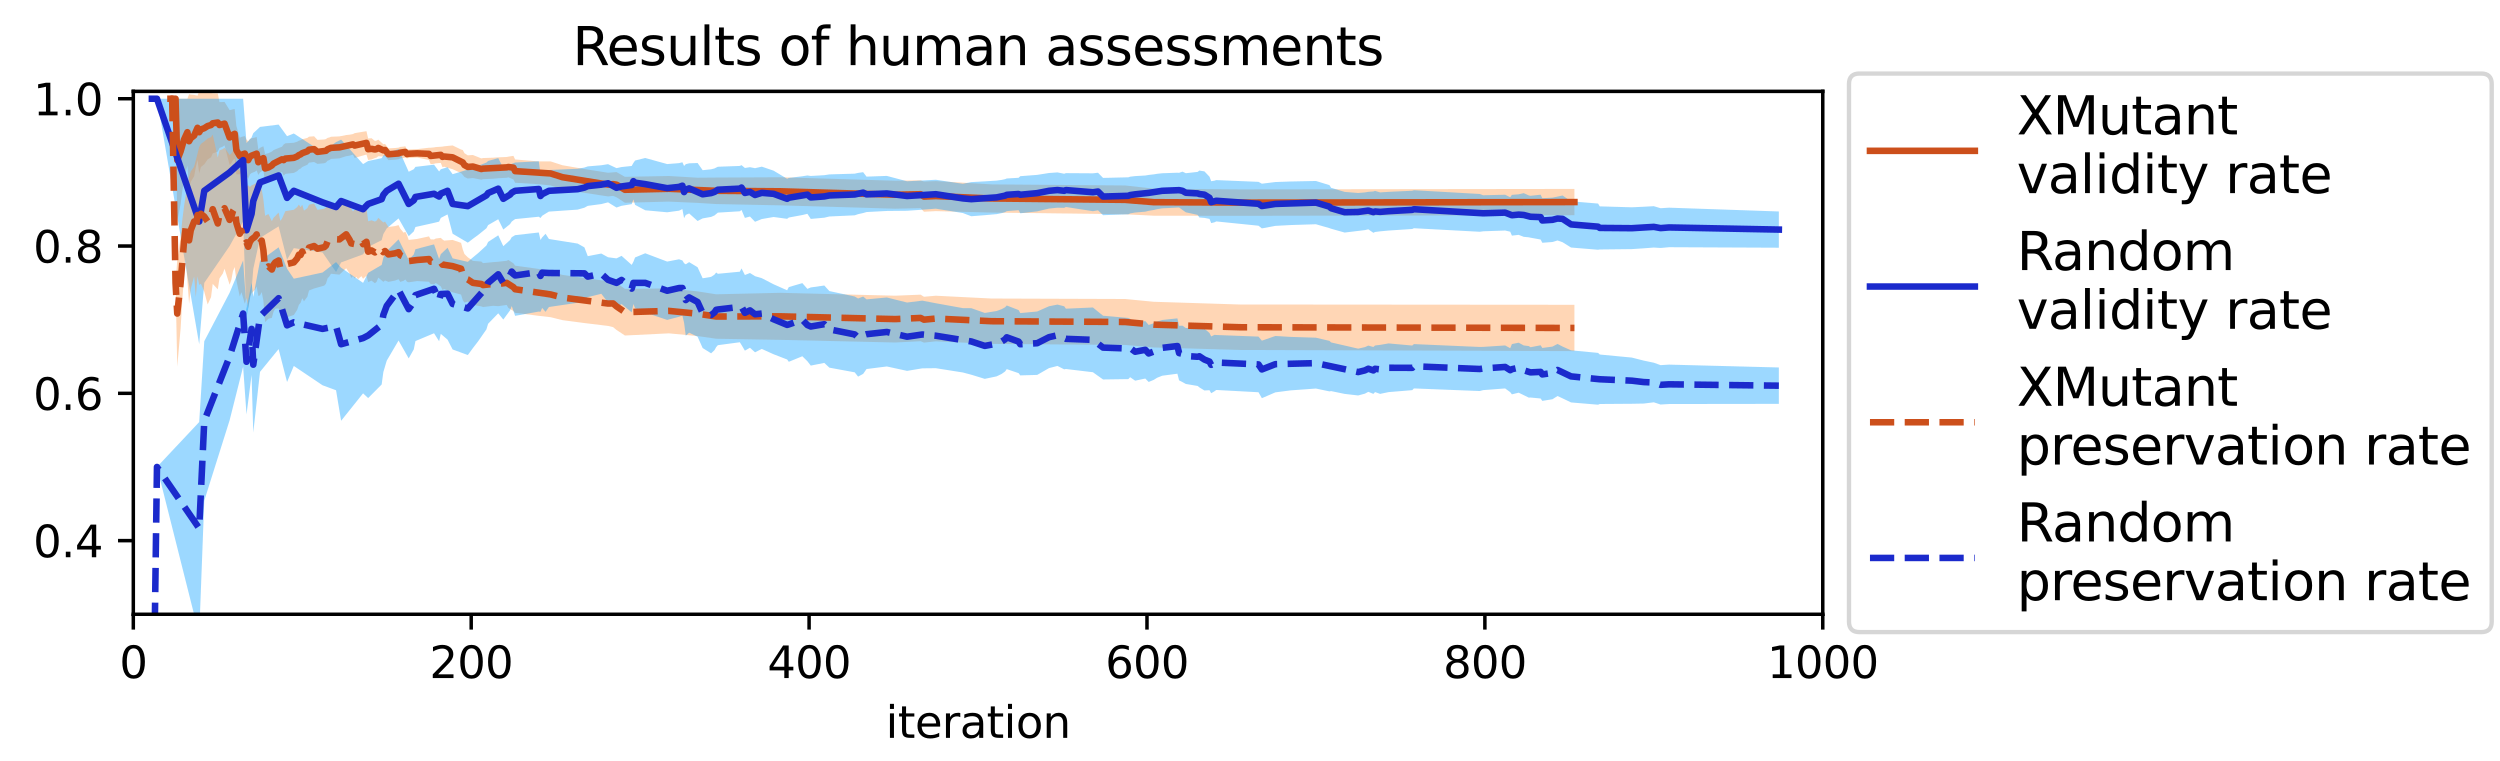 <?xml version="1.0" encoding="utf-8" standalone="no"?>
<!DOCTYPE svg PUBLIC "-//W3C//DTD SVG 1.1//EN"
  "http://www.w3.org/Graphics/SVG/1.1/DTD/svg11.dtd">
<svg xmlns:xlink="http://www.w3.org/1999/xlink" width="572.04pt" height="174.24pt" viewBox="0 0 572.04 174.24" xmlns="http://www.w3.org/2000/svg" version="1.1">
 <defs>
  <style type="text/css">*{stroke-linejoin: round; stroke-linecap: butt}</style>
 </defs>
 <g id="figure_1">
  <g id="patch_1">
   <path d="M 0 174.24 
L 572.04 174.24 
L 572.04 0 
L 0 0 
z
" style="fill: #ffffff"/>
  </g>
  <g id="axes_1">
   <g id="patch_2">
    <path d="M 30.504 140.557 
L 417.078 140.557 
L 417.078 20.909 
L 30.504 20.909 
z
" style="fill: #ffffff"/>
   </g>
   <g id="PolyCollection_1">
    <defs>
     <path id="mc435765e96" d="M 39.009 -151.646 
L 39.009 -151.646 
L 39.395 -151.646 
L 40.168 -151.646 
L 40.555 -123.56 
L 41.328 -127.572 
L 41.715 -130.581 
L 42.101 -132.922 
L 42.488 -134.794 
L 42.874 -136.326 
L 43.261 -131.176 
L 43.647 -132.638 
L 44.421 -133.905 
L 44.807 -135.992 
L 45.194 -137.64 
L 45.58 -134.605 
L 45.967 -136.025 
L 46.74 -136.65 
L 47.513 -137.76 
L 48.286 -138.256 
L 48.673 -139.149 
L 49.833 -139.552 
L 50.219 -140.381 
L 50.992 -140.694 
L 51.379 -140.99 
L 52.539 -136.505 
L 52.925 -136.893 
L 53.312 -137.613 
L 53.698 -137.947 
L 54.085 -134.347 
L 54.858 -134.352 
L 55.245 -134.728 
L 56.018 -135.088 
L 56.404 -134.037 
L 56.791 -133.31 
L 57.178 -134.329 
L 57.564 -134.644 
L 58.337 -134.948 
L 58.724 -135.241 
L 59.11 -134.213 
L 59.497 -134.794 
L 59.884 -135.07 
L 60.27 -135.338 
L 60.657 -132.371 
L 61.43 -132.659 
L 62.203 -133.209 
L 62.59 -133.728 
L 62.976 -133.977 
L 63.749 -134.455 
L 64.136 -134.684 
L 64.522 -134.907 
L 64.909 -134.02 
L 65.296 -134.461 
L 67.228 -134.673 
L 68.002 -135.082 
L 68.388 -135.472 
L 68.775 -135.66 
L 69.161 -136.023 
L 69.548 -136.199 
L 70.321 -136.538 
L 70.708 -137.02 
L 71.867 -137.174 
L 72.641 -136.738 
L 74.187 -136.89 
L 74.573 -137.039 
L 74.96 -137.469 
L 75.347 -137.606 
L 75.733 -137.874 
L 77.666 -138.004 
L 79.212 -138.5 
L 79.985 -138.618 
L 80.372 -138.735 
L 80.759 -138.849 
L 81.145 -138.09 
L 81.532 -138.208 
L 81.918 -138.324 
L 82.305 -138.438 
L 82.691 -138.55 
L 83.078 -138.66 
L 83.465 -138.768 
L 83.851 -138.874 
L 84.238 -137.644 
L 85.011 -137.756 
L 85.784 -138.073 
L 86.171 -138.179 
L 86.557 -138.487 
L 87.717 -138.446 
L 88.103 -138.545 
L 88.877 -137.595 
L 90.423 -137.697 
L 91.196 -137.799 
L 91.583 -137.996 
L 92.356 -138.093 
L 92.742 -138.189 
L 93.129 -138.001 
L 93.516 -138.095 
L 95.448 -138.189 
L 98.154 -137.632 
L 98.541 -136.663 
L 99.314 -136.764 
L 99.701 -136.863 
L 100.86 -136.961 
L 101.247 -135.99 
L 101.634 -136.092 
L 103.566 -135.519 
L 105.499 -134.646 
L 105.886 -134.231 
L 106.272 -133.75 
L 107.046 -133.39 
L 108.205 -133.502 
L 110.138 -133.125 
L 110.525 -133.236 
L 112.844 -133.346 
L 114.004 -133.455 
L 115.937 -133.563 
L 116.323 -133.669 
L 117.483 -133.179 
L 117.87 -132.419 
L 123.282 -132.09 
L 125.988 -131.798 
L 128.694 -130.953 
L 133.719 -130.118 
L 139.131 -129.292 
L 140.291 -129.417 
L 141.064 -129.1 
L 142.997 -127.848 
L 153.048 -128.107 
L 159.62 -127.815 
L 163.872 -127.551 
L 178.562 -127.251 
L 204.849 -126.484 
L 210.647 -126.617 
L 211.421 -125.794 
L 214.127 -125.93 
L 226.884 -125.601 
L 257.423 -125.211 
L 263.995 -124.881 
L 283.71 -124.856 
L 360.252 -124.993 
L 360.252 -131.011 
L 360.252 -131.011 
L 283.71 -130.905 
L 263.995 -131.069 
L 257.423 -131.804 
L 226.884 -132.051 
L 214.127 -132.807 
L 211.421 -132.707 
L 210.647 -132.985 
L 204.849 -132.886 
L 178.562 -133.686 
L 163.872 -133.612 
L 159.62 -133.576 
L 153.048 -133.971 
L 142.997 -133.777 
L 141.064 -134.871 
L 140.291 -134.805 
L 139.131 -134.71 
L 133.719 -135.567 
L 128.694 -136.433 
L 125.988 -137.309 
L 123.282 -137.305 
L 117.87 -137.754 
L 117.483 -138.577 
L 116.323 -138.397 
L 115.937 -138.319 
L 114.004 -138.24 
L 112.844 -138.159 
L 110.525 -138.078 
L 110.138 -137.996 
L 108.205 -138.774 
L 107.046 -138.695 
L 106.272 -139.188 
L 105.886 -139.914 
L 105.499 -140.02 
L 103.566 -140.963 
L 101.634 -140.765 
L 101.247 -140.694 
L 100.86 -140.663 
L 99.701 -140.589 
L 99.314 -140.515 
L 98.541 -140.44 
L 98.154 -140.44 
L 95.448 -140.116 
L 93.516 -140.036 
L 93.129 -139.955 
L 92.742 -140.775 
L 92.356 -140.698 
L 91.583 -140.62 
L 91.196 -140.46 
L 90.423 -140.378 
L 88.877 -140.295 
L 88.103 -141.307 
L 87.717 -141.228 
L 86.557 -142.293 
L 86.171 -142.073 
L 85.784 -141.998 
L 85.011 -142.617 
L 84.238 -142.544 
L 83.851 -144.223 
L 83.465 -144.161 
L 83.078 -144.099 
L 82.691 -144.035 
L 82.305 -143.969 
L 81.918 -143.903 
L 81.532 -143.836 
L 81.145 -143.767 
L 80.759 -143.565 
L 80.372 -143.493 
L 79.985 -143.419 
L 79.212 -143.344 
L 77.666 -143.031 
L 75.733 -142.949 
L 75.347 -142.78 
L 74.96 -142.693 
L 74.573 -142.422 
L 74.187 -142.328 
L 72.641 -142.232 
L 71.867 -143.057 
L 70.708 -142.966 
L 70.321 -142.68 
L 69.548 -142.478 
L 69.161 -142.374 
L 68.775 -142.159 
L 68.388 -142.047 
L 68.002 -141.816 
L 67.228 -141.573 
L 65.296 -141.447 
L 64.909 -141.186 
L 64.522 -140.668 
L 64.136 -140.522 
L 63.749 -140.371 
L 62.976 -140.058 
L 62.59 -139.895 
L 62.203 -139.554 
L 61.43 -139.193 
L 60.657 -139.005 
L 60.27 -140.774 
L 59.884 -140.596 
L 59.497 -140.411 
L 59.11 -140.024 
L 58.724 -142.922 
L 58.337 -142.766 
L 57.564 -142.604 
L 57.178 -142.437 
L 56.791 -141.895 
L 56.404 -142.292 
L 56.018 -143.105 
L 55.245 -142.92 
L 54.858 -142.726 
L 54.085 -145.431 
L 53.698 -149.296 
L 53.312 -149.238 
L 52.925 -149.115 
L 52.539 -149.048 
L 51.379 -150.916 
L 50.992 -150.896 
L 50.219 -150.874 
L 49.833 -152.868 
L 48.673 -152.908 
L 48.286 -152.999 
L 47.513 -153.049 
L 46.74 -153.161 
L 45.967 -153.224 
L 45.58 -153.368 
L 45.194 -152.348 
L 44.807 -152.431 
L 44.421 -152.535 
L 43.647 -152.599 
L 43.261 -152.672 
L 42.874 -151.646 
L 42.488 -151.646 
L 42.101 -151.646 
L 41.715 -151.646 
L 41.328 -151.646 
L 40.555 -151.646 
L 40.168 -151.646 
L 39.395 -151.646 
L 39.009 -151.646 
z
"/>
    </defs>
    <g clip-path="url(#pc4df0ca28c)">
     <use xlink:href="#mc435765e96" x="0" y="174.24" style="fill: #ff9848; fill-opacity: 0.4"/>
    </g>
   </g>
   <g id="PolyCollection_2">
    <defs>
     <path id="mcd218570df" d="M 34.756 -151.646 
L 34.756 -151.646 
L 35.916 -151.646 
L 45.58 -95.473 
L 46.74 -109.516 
L 52.539 -117.942 
L 55.631 -123.56 
L 56.404 -101.592 
L 57.564 -107.849 
L 57.951 -112.715 
L 59.497 -119.794 
L 63.749 -122.448 
L 65.682 -114.835 
L 67.228 -117.464 
L 73.8 -116.471 
L 76.893 -111.995 
L 78.053 -114.198 
L 83.078 -116.049 
L 84.238 -117.744 
L 87.33 -119.285 
L 87.717 -120.692 
L 88.49 -121.982 
L 91.196 -124.263 
L 93.516 -120.201 
L 94.675 -121.285 
L 95.062 -122.297 
L 99.314 -123.244 
L 100.474 -123.526 
L 100.86 -124.378 
L 102.407 -125.18 
L 103.566 -120.763 
L 107.046 -118.713 
L 108.205 -119.603 
L 109.365 -120.446 
L 111.298 -122.006 
L 111.684 -122.729 
L 114.004 -124.074 
L 115.164 -121.715 
L 116.71 -122.962 
L 117.097 -123.547 
L 117.87 -124.109 
L 123.282 -124.649 
L 123.668 -124.362 
L 124.055 -124.867 
L 124.828 -125.354 
L 125.601 -125.823 
L 132.173 -126.276 
L 133.719 -126.714 
L 134.492 -127.136 
L 137.585 -127.545 
L 139.131 -127.94 
L 141.064 -126.753 
L 142.224 -127.149 
L 144.543 -127.531 
L 144.93 -128.611 
L 145.316 -127.369 
L 147.636 -126.125 
L 152.661 -125.667 
L 155.367 -126.033 
L 156.141 -126.389 
L 156.527 -124.323 
L 156.914 -125.052 
L 157.687 -125.401 
L 159.62 -123.674 
L 160.779 -124.265 
L 162.712 -124.607 
L 163.485 -124.941 
L 163.872 -125.267 
L 164.259 -125.585 
L 169.284 -125.895 
L 169.671 -126.198 
L 170.444 -124.378 
L 171.603 -124.692 
L 172.763 -123.493 
L 174.309 -124.118 
L 177.016 -124.588 
L 180.108 -124.17 
L 180.495 -124.466 
L 183.587 -125.038 
L 184.747 -125.315 
L 185.52 -124.147 
L 188.613 -124.428 
L 189.772 -124.703 
L 195.571 -124.972 
L 196.344 -125.236 
L 197.504 -125.495 
L 198.277 -125.72 
L 202.916 -125.967 
L 207.555 -126.016 
L 211.034 -126.256 
L 214.127 -126.491 
L 220.312 -125.495 
L 222.245 -124.76 
L 225.337 -125.003 
L 228.043 -125.241 
L 229.203 -125.474 
L 229.976 -125.704 
L 230.363 -125.929 
L 233.069 -126.151 
L 233.455 -125.436 
L 237.321 -125.876 
L 240.027 -126.51 
L 241.96 -126.714 
L 243.506 -126.678 
L 243.893 -126.878 
L 250.078 -125.913 
L 251.238 -126.116 
L 252.397 -124.999 
L 258.196 -125.205 
L 258.583 -125.409 
L 259.742 -125.609 
L 262.062 -125.806 
L 262.835 -126 
L 263.995 -126.192 
L 264.768 -126.38 
L 265.928 -126.566 
L 269.407 -126.749 
L 269.793 -126.769 
L 270.566 -126.2 
L 271.34 -125.661 
L 274.046 -125.068 
L 274.432 -124.477 
L 275.592 -124.381 
L 276.752 -124.156 
L 277.138 -123.19 
L 277.911 -123.384 
L 278.298 -123.575 
L 287.962 -122.594 
L 288.735 -121.979 
L 291.828 -122.557 
L 295.307 -122.745 
L 301.106 -122.93 
L 304.198 -122.04 
L 304.585 -121.902 
L 307.678 -121.029 
L 310.77 -121.401 
L 312.316 -121.588 
L 313.09 -121.772 
L 314.249 -120.971 
L 314.636 -121.157 
L 315.796 -121.305 
L 317.728 -121.487 
L 323.141 -121.844 
L 323.527 -122.019 
L 338.603 -121.207 
L 339.377 -121.317 
L 344.402 -121.492 
L 345.562 -121.224 
L 345.948 -120.324 
L 347.495 -120.5 
L 348.654 -120.052 
L 349.814 -119.939 
L 350.201 -119.853 
L 352.52 -119.433 
L 352.907 -118.689 
L 355.226 -118.868 
L 356.386 -119.22 
L 357.546 -118.81 
L 359.478 -117.602 
L 365.664 -117.093 
L 366.05 -117.157 
L 373.395 -117.241 
L 376.101 -117.42 
L 378.421 -117.596 
L 379.967 -117.5 
L 381.9 -117.674 
L 407.027 -117.559 
L 407.027 -125.853 
L 407.027 -125.853 
L 381.9 -126.722 
L 379.967 -126.595 
L 378.421 -127.062 
L 376.101 -126.935 
L 373.395 -126.806 
L 366.05 -127.021 
L 365.664 -127.662 
L 359.478 -128.18 
L 357.546 -129.511 
L 356.386 -129.258 
L 355.226 -129.015 
L 352.907 -128.891 
L 352.52 -129.692 
L 350.201 -129.439 
L 349.814 -129.521 
L 348.654 -130.049 
L 347.495 -129.776 
L 345.948 -129.652 
L 345.562 -129.106 
L 344.402 -129.686 
L 339.377 -129.558 
L 338.603 -129.854 
L 323.527 -130.718 
L 323.141 -130.594 
L 317.728 -130.342 
L 315.796 -130.213 
L 314.636 -130.559 
L 314.249 -130.43 
L 313.09 -130.344 
L 312.316 -130.213 
L 310.77 -130.08 
L 307.678 -130.33 
L 304.585 -131.261 
L 304.198 -131.877 
L 301.106 -132.831 
L 295.307 -132.71 
L 291.828 -132.587 
L 288.735 -132.208 
L 287.962 -132.631 
L 278.298 -133.033 
L 277.911 -132.906 
L 277.138 -132.778 
L 276.752 -133.81 
L 275.592 -135.026 
L 274.432 -135.213 
L 274.046 -134.908 
L 271.34 -134.605 
L 270.566 -134.963 
L 269.793 -134.696 
L 269.407 -134.721 
L 265.928 -134.596 
L 264.768 -134.47 
L 263.995 -134.342 
L 262.835 -134.212 
L 262.062 -134.08 
L 259.742 -133.946 
L 258.583 -133.81 
L 258.196 -133.671 
L 252.397 -133.531 
L 251.238 -134.715 
L 250.078 -134.581 
L 243.893 -134.622 
L 243.506 -134.485 
L 241.96 -134.791 
L 240.027 -134.653 
L 237.321 -134.224 
L 233.455 -133.926 
L 233.069 -133.559 
L 230.363 -133.401 
L 229.976 -133.241 
L 229.203 -133.078 
L 228.043 -132.913 
L 225.337 -132.744 
L 222.245 -132.572 
L 220.312 -132.189 
L 214.127 -133.111 
L 211.034 -132.938 
L 207.555 -132.761 
L 202.916 -133.992 
L 198.277 -133.822 
L 197.504 -134.841 
L 196.344 -134.675 
L 195.571 -134.505 
L 189.772 -134.332 
L 188.613 -134.155 
L 185.52 -133.975 
L 184.747 -134.092 
L 183.587 -133.907 
L 180.495 -133.526 
L 180.108 -133.329 
L 177.016 -135.186 
L 174.309 -136.108 
L 172.763 -135.755 
L 171.603 -135.986 
L 170.444 -135.804 
L 169.671 -136.452 
L 169.284 -136.271 
L 164.259 -136.086 
L 163.872 -135.896 
L 163.485 -135.701 
L 162.712 -135.502 
L 160.779 -135.298 
L 159.62 -136.941 
L 157.687 -136.87 
L 156.914 -136.673 
L 156.527 -136.262 
L 156.141 -137.114 
L 155.367 -136.91 
L 152.661 -136.699 
L 147.636 -138.09 
L 145.316 -137.511 
L 144.93 -136.953 
L 144.543 -136.264 
L 142.224 -136.02 
L 141.064 -135.768 
L 139.131 -136.676 
L 137.585 -136.426 
L 134.492 -136.168 
L 133.719 -135.902 
L 132.173 -135.625 
L 125.601 -135.339 
L 124.828 -135.043 
L 124.055 -134.735 
L 123.668 -134.416 
L 123.282 -137.339 
L 117.87 -137.053 
L 117.097 -136.756 
L 116.71 -136.445 
L 115.164 -135.784 
L 114.004 -138.068 
L 111.684 -137.406 
L 111.298 -137.05 
L 109.365 -136.281 
L 108.205 -135.866 
L 107.046 -135.428 
L 103.566 -134.381 
L 102.407 -135.982 
L 100.86 -135.508 
L 100.474 -135.003 
L 99.314 -136.56 
L 95.062 -136.057 
L 94.675 -135.519 
L 93.516 -134.943 
L 91.196 -140.14 
L 88.49 -139.181 
L 87.717 -138.639 
L 87.33 -138.048 
L 84.238 -137.4 
L 83.078 -136.688 
L 78.053 -142.284 
L 76.893 -141.733 
L 73.8 -139.426 
L 67.228 -143.698 
L 65.682 -143.087 
L 63.749 -145.736 
L 59.497 -145.199 
L 57.951 -143.766 
L 57.564 -142.781 
L 56.404 -141.515 
L 55.631 -151.646 
L 52.539 -151.646 
L 46.74 -151.646 
L 45.58 -151.646 
L 35.916 -151.646 
L 34.756 -151.646 
z
"/>
    </defs>
    <g clip-path="url(#pc4df0ca28c)">
     <use xlink:href="#mcd218570df" x="0" y="174.24" style="fill: #089fff; fill-opacity: 0.4"/>
    </g>
   </g>
   <g id="PolyCollection_3">
    <defs>
     <path id="m5ed4ca853a" d="M 39.009 -151.646 
L 39.009 -151.646 
L 39.395 -151.646 
L 40.168 -109.516 
L 40.555 -90.333 
L 41.328 -99.092 
L 41.715 -105.661 
L 42.101 -110.771 
L 42.488 -114.858 
L 42.874 -110.174 
L 43.261 -104.746 
L 43.647 -108.096 
L 44.421 -110.999 
L 44.807 -106.234 
L 45.194 -111.014 
L 45.58 -109.045 
L 45.967 -109.323 
L 46.74 -107.498 
L 47.513 -104.577 
L 48.286 -106.258 
L 48.673 -109.284 
L 49.833 -108.034 
L 50.219 -110.521 
L 50.992 -111.663 
L 51.379 -112.744 
L 52.539 -109.096 
L 52.925 -110.187 
L 53.312 -112.21 
L 53.698 -113.149 
L 54.085 -110.125 
L 54.858 -106.399 
L 55.245 -107.383 
L 56.018 -104.739 
L 56.404 -106.09 
L 56.791 -103.685 
L 57.178 -106.299 
L 57.564 -107.123 
L 58.337 -107.918 
L 58.724 -108.685 
L 59.11 -106.521 
L 59.497 -106.667 
L 59.884 -107.404 
L 60.27 -105.4 
L 60.657 -100.546 
L 61.43 -101.309 
L 62.203 -101.511 
L 62.59 -102.924 
L 62.976 -103.6 
L 63.749 -103.675 
L 64.136 -102.067 
L 64.522 -101.482 
L 64.909 -101.526 
L 65.296 -101.537 
L 67.228 -102.156 
L 68.002 -103.348 
L 68.388 -104.485 
L 68.775 -104.942 
L 69.161 -106.003 
L 69.548 -105.299 
L 70.321 -106.318 
L 70.708 -107.765 
L 71.867 -108.226 
L 72.641 -108.444 
L 74.187 -108.885 
L 74.573 -109.317 
L 74.96 -110.562 
L 75.347 -110.961 
L 75.733 -111.603 
L 77.666 -111.395 
L 79.212 -112.859 
L 79.985 -111.69 
L 80.372 -110.654 
L 80.759 -111.055 
L 81.145 -110.529 
L 81.532 -110.887 
L 81.918 -110.354 
L 82.305 -110.707 
L 82.691 -111.054 
L 83.078 -110.451 
L 83.465 -110.794 
L 83.851 -111.132 
L 84.238 -109.697 
L 85.011 -110.032 
L 85.784 -109.43 
L 86.171 -109.76 
L 86.557 -110.719 
L 87.717 -109.753 
L 88.103 -110.068 
L 88.877 -109.742 
L 90.423 -110.048 
L 91.196 -110.349 
L 91.583 -109.735 
L 92.356 -109.991 
L 92.742 -110.284 
L 93.129 -109.778 
L 93.516 -109.638 
L 95.448 -109.928 
L 98.154 -109.771 
L 98.541 -109.24 
L 99.314 -109.202 
L 99.701 -109.485 
L 100.86 -108.707 
L 101.247 -107.893 
L 101.634 -108.112 
L 103.566 -107.353 
L 105.499 -106.84 
L 105.886 -105.566 
L 106.272 -105.006 
L 107.046 -105.234 
L 108.205 -104.485 
L 110.138 -104.129 
L 110.525 -103.984 
L 112.844 -104.269 
L 114.004 -104.182 
L 115.937 -104.463 
L 116.323 -103.777 
L 117.483 -103.072 
L 117.87 -102.659 
L 123.282 -101.972 
L 125.988 -101.66 
L 128.694 -100.987 
L 133.719 -100.321 
L 139.131 -99.663 
L 140.291 -99.386 
L 141.064 -98.74 
L 142.997 -97.469 
L 153.048 -97.965 
L 159.62 -97.344 
L 163.872 -96.73 
L 178.562 -96.473 
L 204.849 -95.87 
L 210.647 -96.165 
L 211.421 -95.843 
L 214.127 -96.136 
L 226.884 -95.547 
L 257.423 -95.31 
L 263.995 -94.731 
L 283.71 -94.159 
L 360.252 -93.899 
L 360.252 -104.499 
L 360.252 -104.499 
L 283.71 -104.565 
L 263.995 -105.191 
L 257.423 -105.824 
L 226.884 -105.932 
L 214.127 -106.575 
L 211.421 -106.338 
L 210.647 -106.818 
L 204.849 -106.58 
L 178.562 -107.24 
L 163.872 -106.9 
L 159.62 -107.569 
L 153.048 -108.246 
L 142.997 -108.138 
L 141.064 -109.527 
L 140.291 -110.233 
L 139.131 -109.903 
L 133.719 -110.619 
L 128.694 -111.344 
L 125.988 -112.076 
L 123.282 -112.702 
L 117.87 -113.451 
L 117.483 -113.99 
L 116.323 -114.76 
L 115.937 -114.57 
L 114.004 -114.35 
L 112.844 -114.259 
L 110.525 -114.034 
L 110.138 -114.393 
L 108.205 -114.548 
L 107.046 -115.359 
L 106.272 -116.12 
L 105.886 -117.176 
L 105.499 -118.674 
L 103.566 -119.34 
L 101.634 -119.181 
L 101.247 -119.455 
L 100.86 -119.812 
L 99.701 -119.659 
L 99.314 -119.444 
L 98.541 -119.472 
L 98.154 -120.152 
L 95.448 -119.565 
L 93.516 -119.342 
L 93.129 -120.45 
L 92.742 -121.209 
L 92.356 -120.994 
L 91.583 -121.937 
L 91.196 -122.727 
L 90.423 -122.516 
L 88.877 -122.302 
L 88.103 -123.537 
L 87.717 -123.324 
L 86.557 -124.394 
L 86.171 -123.755 
L 85.784 -123.535 
L 85.011 -123.83 
L 84.238 -123.606 
L 83.851 -126.703 
L 83.465 -126.495 
L 83.078 -126.284 
L 82.691 -127.259 
L 82.305 -127.05 
L 81.918 -126.838 
L 81.532 -126.464 
L 81.145 -126.243 
L 80.759 -125.874 
L 80.372 -126.435 
L 79.985 -127.079 
L 79.212 -128.388 
L 77.666 -127.51 
L 75.733 -127.491 
L 75.347 -127.706 
L 74.96 -127.471 
L 74.573 -126.738 
L 74.187 -126.484 
L 72.641 -126.225 
L 71.867 -127.658 
L 70.708 -127.403 
L 70.321 -126.604 
L 69.548 -126.041 
L 69.161 -127.392 
L 68.775 -126.828 
L 68.388 -127.435 
L 68.002 -126.851 
L 67.228 -126.239 
L 65.296 -125.922 
L 64.909 -125.069 
L 64.522 -124.203 
L 64.136 -123.706 
L 63.749 -125.606 
L 62.976 -124.795 
L 62.59 -124.417 
L 62.203 -123.627 
L 61.43 -125.27 
L 60.657 -124.87 
L 60.27 -128.583 
L 59.884 -130.967 
L 59.497 -130.622 
L 59.11 -129.945 
L 58.724 -132.521 
L 58.337 -132.18 
L 57.564 -131.826 
L 57.178 -131.459 
L 56.791 -131.869 
L 56.404 -131.48 
L 56.018 -132.221 
L 55.245 -135.463 
L 54.858 -135.103 
L 54.085 -136.341 
L 53.698 -139.989 
L 53.312 -139.705 
L 52.925 -139.093 
L 52.539 -138.762 
L 51.379 -140.448 
L 50.992 -140.137 
L 50.219 -139.808 
L 49.833 -138.179 
L 48.673 -143.453 
L 48.286 -142.867 
L 47.513 -142.542 
L 46.74 -141.869 
L 45.967 -141.307 
L 45.58 -140.628 
L 45.194 -139.062 
L 44.807 -137.581 
L 44.421 -136.12 
L 43.647 -135.011 
L 43.261 -133.732 
L 42.874 -131.839 
L 42.488 -129.452 
L 42.101 -126.986 
L 41.715 -123.904 
L 41.328 -119.941 
L 40.555 -114.657 
L 40.168 -109.516 
L 39.395 -151.646 
L 39.009 -151.646 
z
"/>
    </defs>
    <g clip-path="url(#pc4df0ca28c)">
     <use xlink:href="#m5ed4ca853a" x="0" y="174.24" style="fill: #ff9848; fill-opacity: 0.4"/>
    </g>
   </g>
   <g id="PolyCollection_4">
    <defs>
     <path id="mc609eb7fa5" d="M 34.756 16.872 
L 34.756 16.872 
L 35.916 -67.387 
L 45.58 -29.02 
L 46.74 -59.677 
L 52.539 -78.071 
L 55.631 -90.333 
L 56.404 -79.424 
L 57.564 -88.452 
L 57.951 -75.267 
L 59.497 -89.154 
L 63.749 -94.362 
L 65.682 -86.831 
L 67.228 -90.508 
L 73.8 -86.085 
L 76.893 -84.942 
L 78.053 -77.958 
L 83.078 -84.239 
L 84.238 -83.153 
L 87.33 -86.266 
L 87.717 -89.109 
L 88.49 -91.714 
L 91.196 -96.324 
L 93.516 -92.238 
L 94.675 -94.287 
L 95.062 -96.199 
L 99.314 -97.988 
L 100.474 -96.165 
L 100.86 -97.846 
L 102.407 -96.524 
L 103.566 -94.277 
L 107.046 -93.004 
L 108.205 -94.588 
L 109.365 -96.09 
L 111.298 -98.868 
L 111.684 -100.155 
L 114.004 -102.55 
L 115.164 -101.123 
L 116.71 -103.228 
L 117.097 -104.216 
L 117.87 -101.972 
L 123.282 -102.946 
L 123.668 -102.884 
L 124.055 -103.787 
L 124.828 -102.882 
L 125.601 -103.991 
L 132.173 -104.96 
L 133.719 -105.75 
L 134.492 -106.262 
L 137.585 -107.019 
L 139.131 -105.039 
L 141.064 -103.913 
L 142.224 -104.671 
L 144.543 -102.772 
L 144.93 -104.687 
L 145.316 -103.705 
L 147.636 -102.745 
L 152.661 -101.036 
L 155.367 -101.749 
L 156.141 -102.044 
L 156.527 -100.404 
L 156.914 -97.406 
L 157.687 -98.119 
L 159.62 -97.192 
L 160.779 -94.602 
L 162.712 -93.395 
L 163.485 -94.114 
L 163.872 -94.816 
L 164.259 -95.257 
L 169.284 -95.928 
L 169.671 -95.31 
L 170.444 -94.005 
L 171.603 -94.668 
L 172.763 -93.625 
L 174.309 -94.401 
L 177.016 -93.178 
L 180.108 -91.982 
L 180.495 -91.456 
L 183.587 -92.723 
L 184.747 -91.582 
L 185.52 -90.584 
L 188.613 -91.207 
L 189.772 -90.115 
L 195.571 -89.045 
L 196.344 -88.066 
L 197.504 -88.69 
L 198.277 -89.8 
L 202.916 -90.389 
L 207.555 -89.377 
L 211.034 -89.959 
L 214.127 -89.992 
L 220.312 -89.011 
L 222.245 -88.5 
L 225.337 -87.55 
L 228.043 -88.123 
L 229.203 -88.685 
L 229.976 -89.237 
L 230.363 -89.78 
L 233.069 -88.86 
L 233.455 -88.344 
L 237.321 -88.454 
L 240.027 -90.008 
L 241.96 -90.509 
L 243.506 -89.73 
L 243.893 -89.81 
L 250.078 -89.067 
L 251.238 -88.233 
L 252.397 -87.412 
L 258.196 -87.497 
L 258.583 -87.936 
L 259.742 -87.136 
L 262.062 -87.625 
L 262.835 -86.839 
L 263.995 -87.323 
L 264.768 -87.799 
L 265.928 -88.269 
L 269.407 -88.731 
L 269.793 -87.212 
L 270.566 -86.812 
L 271.34 -86.383 
L 274.046 -85.925 
L 274.432 -85.604 
L 275.592 -84.892 
L 276.752 -84.96 
L 277.138 -84.263 
L 277.911 -84.721 
L 278.298 -85.01 
L 287.962 -84.489 
L 288.735 -83.128 
L 291.828 -84.463 
L 295.307 -84.914 
L 301.106 -85.335 
L 304.198 -84.684 
L 304.585 -84.751 
L 307.678 -84.111 
L 310.77 -83.75 
L 312.316 -84.169 
L 313.09 -84.583 
L 314.249 -84.115 
L 314.636 -84.525 
L 315.796 -84.114 
L 317.728 -84.519 
L 323.141 -84.969 
L 323.527 -85.362 
L 338.603 -84.764 
L 339.377 -84.974 
L 344.402 -85.359 
L 345.562 -84.508 
L 345.948 -84.009 
L 347.495 -84.389 
L 348.654 -83.823 
L 349.814 -83.256 
L 350.201 -83.28 
L 352.52 -83.057 
L 352.907 -82.511 
L 355.226 -82.887 
L 356.386 -83.626 
L 357.546 -83.088 
L 359.478 -82.157 
L 365.664 -81.636 
L 366.05 -81.797 
L 373.395 -81.851 
L 376.101 -81.899 
L 378.421 -82.185 
L 379.967 -81.677 
L 381.9 -81.794 
L 407.027 -81.829 
L 407.027 -90.156 
L 407.027 -90.156 
L 381.9 -90.811 
L 379.967 -90.689 
L 378.421 -91.244 
L 376.101 -91.73 
L 373.395 -92.42 
L 366.05 -93.121 
L 365.664 -93.494 
L 359.478 -94.078 
L 357.546 -94.941 
L 356.386 -95.543 
L 355.226 -94.933 
L 352.907 -94.623 
L 352.52 -95.235 
L 350.201 -94.787 
L 349.814 -95.052 
L 348.654 -95.199 
L 347.495 -95.828 
L 345.948 -95.513 
L 345.562 -94.562 
L 344.402 -95.197 
L 339.377 -94.869 
L 338.603 -94.85 
L 323.527 -95.507 
L 323.141 -95.175 
L 317.728 -95.664 
L 315.796 -95.327 
L 314.636 -95.188 
L 314.249 -94.843 
L 313.09 -95.164 
L 312.316 -94.815 
L 310.77 -94.462 
L 307.678 -95.177 
L 304.585 -95.886 
L 304.198 -96.245 
L 301.106 -96.97 
L 295.307 -97.154 
L 291.828 -97.364 
L 288.735 -96.286 
L 287.962 -97.222 
L 278.298 -97.587 
L 277.911 -97.628 
L 277.138 -97.258 
L 276.752 -98.045 
L 275.592 -99.033 
L 274.432 -99.843 
L 274.046 -99.286 
L 271.34 -99.186 
L 270.566 -99.721 
L 269.793 -99.694 
L 269.407 -101.395 
L 265.928 -101.026 
L 264.768 -100.651 
L 263.995 -100.27 
L 262.835 -99.884 
L 262.062 -100.769 
L 259.742 -100.38 
L 258.583 -101.282 
L 258.196 -101.49 
L 252.397 -101.999 
L 251.238 -102.935 
L 250.078 -103.885 
L 243.893 -103.608 
L 243.506 -104.161 
L 241.96 -104.548 
L 240.027 -104.162 
L 237.321 -102.965 
L 233.455 -102.603 
L 233.069 -103.297 
L 230.363 -104.342 
L 229.976 -103.927 
L 229.203 -103.504 
L 228.043 -103.075 
L 225.337 -102.637 
L 222.245 -103.724 
L 220.312 -103.739 
L 214.127 -104.856 
L 211.034 -105.45 
L 207.555 -105.014 
L 202.916 -106.175 
L 198.277 -105.738 
L 197.504 -106.387 
L 196.344 -105.939 
L 195.571 -106.395 
L 189.772 -107.64 
L 188.613 -108.911 
L 185.52 -108.47 
L 184.747 -108.142 
L 183.587 -109.458 
L 180.495 -108.551 
L 180.108 -107.818 
L 177.016 -109.189 
L 174.309 -110.589 
L 172.763 -111.045 
L 171.603 -111.775 
L 170.444 -111.311 
L 169.671 -112.819 
L 169.284 -112.071 
L 164.259 -111.594 
L 163.872 -111.887 
L 163.485 -111.396 
L 162.712 -110.893 
L 160.779 -110.565 
L 159.62 -113.087 
L 157.687 -114.262 
L 156.914 -113.763 
L 156.527 -114.012 
L 156.141 -114.648 
L 155.367 -114.911 
L 152.661 -114.386 
L 147.636 -116.288 
L 145.316 -115.328 
L 144.93 -114.346 
L 144.543 -113.628 
L 142.224 -115.7 
L 141.064 -115.12 
L 139.131 -115.375 
L 137.585 -116.227 
L 134.492 -115.627 
L 133.719 -117.641 
L 132.173 -118.508 
L 125.601 -119.555 
L 124.828 -120.747 
L 124.055 -119.927 
L 123.668 -119.329 
L 123.282 -121.044 
L 117.87 -120.432 
L 117.097 -119.976 
L 116.71 -119.316 
L 115.164 -117.91 
L 114.004 -120.402 
L 111.684 -118.878 
L 111.298 -118.059 
L 109.365 -116.291 
L 108.205 -115.335 
L 107.046 -114.327 
L 103.566 -115.126 
L 102.407 -117.552 
L 100.86 -116.08 
L 100.474 -114.969 
L 99.314 -118.327 
L 95.062 -117.217 
L 94.675 -116.03 
L 93.516 -114.758 
L 91.196 -119.468 
L 88.49 -116.786 
L 87.717 -115.271 
L 87.33 -113.617 
L 84.238 -111.806 
L 83.078 -109.516 
L 78.053 -112.988 
L 76.893 -114.265 
L 73.8 -111.884 
L 67.228 -110.469 
L 65.682 -112.757 
L 63.749 -117.65 
L 59.497 -114.559 
L 57.951 -106.318 
L 57.564 -109.516 
L 56.404 -103.498 
L 55.631 -114.657 
L 52.539 -107.259 
L 46.74 -96.162 
L 45.58 -77.667 
L 35.916 -67.387 
L 34.756 16.872 
z
"/>
    </defs>
    <g clip-path="url(#pc4df0ca28c)">
     <use xlink:href="#mc609eb7fa5" x="0" y="174.24" style="fill: #089fff; fill-opacity: 0.4"/>
    </g>
   </g>
   <g id="matplotlib.axis_1">
    <g id="xtick_1">
     <g id="line2d_1">
      <defs>
       <path id="m947db114b7" d="M 0 0 
L 0 3.5 
" style="stroke: #000000; stroke-width: 0.8"/>
      </defs>
      <g>
       <use xlink:href="#m947db114b7" x="30.504" y="140.557" style="stroke: #000000; stroke-width: 0.8"/>
      </g>
     </g>
     <g id="text_1">
      <!-- 0 -->
      <g transform="translate(27.323 155.155) scale(0.1 -0.1)">
       <defs>
        <path id="DejaVuSans-30" d="M 2034 4250 
Q 1547 4250 1301 3770 
Q 1056 3291 1056 2328 
Q 1056 1369 1301 889 
Q 1547 409 2034 409 
Q 2525 409 2770 889 
Q 3016 1369 3016 2328 
Q 3016 3291 2770 3770 
Q 2525 4250 2034 4250 
z
M 2034 4750 
Q 2819 4750 3233 4129 
Q 3647 3509 3647 2328 
Q 3647 1150 3233 529 
Q 2819 -91 2034 -91 
Q 1250 -91 836 529 
Q 422 1150 422 2328 
Q 422 3509 836 4129 
Q 1250 4750 2034 4750 
z
" transform="scale(0.016)"/>
       </defs>
       <use xlink:href="#DejaVuSans-30"/>
      </g>
     </g>
    </g>
    <g id="xtick_2">
     <g id="line2d_2">
      <g>
       <use xlink:href="#m947db114b7" x="107.819" y="140.557" style="stroke: #000000; stroke-width: 0.8"/>
      </g>
     </g>
     <g id="text_2">
      <!-- 200 -->
      <g transform="translate(98.275 155.155) scale(0.1 -0.1)">
       <defs>
        <path id="DejaVuSans-32" d="M 1228 531 
L 3431 531 
L 3431 0 
L 469 0 
L 469 531 
Q 828 903 1448 1529 
Q 2069 2156 2228 2338 
Q 2531 2678 2651 2914 
Q 2772 3150 2772 3378 
Q 2772 3750 2511 3984 
Q 2250 4219 1831 4219 
Q 1534 4219 1204 4116 
Q 875 4013 500 3803 
L 500 4441 
Q 881 4594 1212 4672 
Q 1544 4750 1819 4750 
Q 2544 4750 2975 4387 
Q 3406 4025 3406 3419 
Q 3406 3131 3298 2873 
Q 3191 2616 2906 2266 
Q 2828 2175 2409 1742 
Q 1991 1309 1228 531 
z
" transform="scale(0.016)"/>
       </defs>
       <use xlink:href="#DejaVuSans-32"/>
       <use xlink:href="#DejaVuSans-30" x="63.623"/>
       <use xlink:href="#DejaVuSans-30" x="127.246"/>
      </g>
     </g>
    </g>
    <g id="xtick_3">
     <g id="line2d_3">
      <g>
       <use xlink:href="#m947db114b7" x="185.134" y="140.557" style="stroke: #000000; stroke-width: 0.8"/>
      </g>
     </g>
     <g id="text_3">
      <!-- 400 -->
      <g transform="translate(175.59 155.155) scale(0.1 -0.1)">
       <defs>
        <path id="DejaVuSans-34" d="M 2419 4116 
L 825 1625 
L 2419 1625 
L 2419 4116 
z
M 2253 4666 
L 3047 4666 
L 3047 1625 
L 3713 1625 
L 3713 1100 
L 3047 1100 
L 3047 0 
L 2419 0 
L 2419 1100 
L 313 1100 
L 313 1709 
L 2253 4666 
z
" transform="scale(0.016)"/>
       </defs>
       <use xlink:href="#DejaVuSans-34"/>
       <use xlink:href="#DejaVuSans-30" x="63.623"/>
       <use xlink:href="#DejaVuSans-30" x="127.246"/>
      </g>
     </g>
    </g>
    <g id="xtick_4">
     <g id="line2d_4">
      <g>
       <use xlink:href="#m947db114b7" x="262.448" y="140.557" style="stroke: #000000; stroke-width: 0.8"/>
      </g>
     </g>
     <g id="text_4">
      <!-- 600 -->
      <g transform="translate(252.905 155.155) scale(0.1 -0.1)">
       <defs>
        <path id="DejaVuSans-36" d="M 2113 2584 
Q 1688 2584 1439 2293 
Q 1191 2003 1191 1497 
Q 1191 994 1439 701 
Q 1688 409 2113 409 
Q 2538 409 2786 701 
Q 3034 994 3034 1497 
Q 3034 2003 2786 2293 
Q 2538 2584 2113 2584 
z
M 3366 4563 
L 3366 3988 
Q 3128 4100 2886 4159 
Q 2644 4219 2406 4219 
Q 1781 4219 1451 3797 
Q 1122 3375 1075 2522 
Q 1259 2794 1537 2939 
Q 1816 3084 2150 3084 
Q 2853 3084 3261 2657 
Q 3669 2231 3669 1497 
Q 3669 778 3244 343 
Q 2819 -91 2113 -91 
Q 1303 -91 875 529 
Q 447 1150 447 2328 
Q 447 3434 972 4092 
Q 1497 4750 2381 4750 
Q 2619 4750 2861 4703 
Q 3103 4656 3366 4563 
z
" transform="scale(0.016)"/>
       </defs>
       <use xlink:href="#DejaVuSans-36"/>
       <use xlink:href="#DejaVuSans-30" x="63.623"/>
       <use xlink:href="#DejaVuSans-30" x="127.246"/>
      </g>
     </g>
    </g>
    <g id="xtick_5">
     <g id="line2d_5">
      <g>
       <use xlink:href="#m947db114b7" x="339.763" y="140.557" style="stroke: #000000; stroke-width: 0.8"/>
      </g>
     </g>
     <g id="text_5">
      <!-- 800 -->
      <g transform="translate(330.219 155.155) scale(0.1 -0.1)">
       <defs>
        <path id="DejaVuSans-38" d="M 2034 2216 
Q 1584 2216 1326 1975 
Q 1069 1734 1069 1313 
Q 1069 891 1326 650 
Q 1584 409 2034 409 
Q 2484 409 2743 651 
Q 3003 894 3003 1313 
Q 3003 1734 2745 1975 
Q 2488 2216 2034 2216 
z
M 1403 2484 
Q 997 2584 770 2862 
Q 544 3141 544 3541 
Q 544 4100 942 4425 
Q 1341 4750 2034 4750 
Q 2731 4750 3128 4425 
Q 3525 4100 3525 3541 
Q 3525 3141 3298 2862 
Q 3072 2584 2669 2484 
Q 3125 2378 3379 2068 
Q 3634 1759 3634 1313 
Q 3634 634 3220 271 
Q 2806 -91 2034 -91 
Q 1263 -91 848 271 
Q 434 634 434 1313 
Q 434 1759 690 2068 
Q 947 2378 1403 2484 
z
M 1172 3481 
Q 1172 3119 1398 2916 
Q 1625 2713 2034 2713 
Q 2441 2713 2670 2916 
Q 2900 3119 2900 3481 
Q 2900 3844 2670 4047 
Q 2441 4250 2034 4250 
Q 1625 4250 1398 4047 
Q 1172 3844 1172 3481 
z
" transform="scale(0.016)"/>
       </defs>
       <use xlink:href="#DejaVuSans-38"/>
       <use xlink:href="#DejaVuSans-30" x="63.623"/>
       <use xlink:href="#DejaVuSans-30" x="127.246"/>
      </g>
     </g>
    </g>
    <g id="xtick_6">
     <g id="line2d_6">
      <g>
       <use xlink:href="#m947db114b7" x="417.078" y="140.557" style="stroke: #000000; stroke-width: 0.8"/>
      </g>
     </g>
     <g id="text_6">
      <!-- 1000 -->
      <g transform="translate(404.353 155.155) scale(0.1 -0.1)">
       <defs>
        <path id="DejaVuSans-31" d="M 794 531 
L 1825 531 
L 1825 4091 
L 703 3866 
L 703 4441 
L 1819 4666 
L 2450 4666 
L 2450 531 
L 3481 531 
L 3481 0 
L 794 0 
L 794 531 
z
" transform="scale(0.016)"/>
       </defs>
       <use xlink:href="#DejaVuSans-31"/>
       <use xlink:href="#DejaVuSans-30" x="63.623"/>
       <use xlink:href="#DejaVuSans-30" x="127.246"/>
       <use xlink:href="#DejaVuSans-30" x="190.869"/>
      </g>
     </g>
    </g>
    <g id="text_7">
     <!-- iteration -->
     <g transform="translate(202.668 168.833) scale(0.1 -0.1)">
      <defs>
       <path id="DejaVuSans-69" d="M 603 3500 
L 1178 3500 
L 1178 0 
L 603 0 
L 603 3500 
z
M 603 4863 
L 1178 4863 
L 1178 4134 
L 603 4134 
L 603 4863 
z
" transform="scale(0.016)"/>
       <path id="DejaVuSans-74" d="M 1172 4494 
L 1172 3500 
L 2356 3500 
L 2356 3053 
L 1172 3053 
L 1172 1153 
Q 1172 725 1289 603 
Q 1406 481 1766 481 
L 2356 481 
L 2356 0 
L 1766 0 
Q 1100 0 847 248 
Q 594 497 594 1153 
L 594 3053 
L 172 3053 
L 172 3500 
L 594 3500 
L 594 4494 
L 1172 4494 
z
" transform="scale(0.016)"/>
       <path id="DejaVuSans-65" d="M 3597 1894 
L 3597 1613 
L 953 1613 
Q 991 1019 1311 708 
Q 1631 397 2203 397 
Q 2534 397 2845 478 
Q 3156 559 3463 722 
L 3463 178 
Q 3153 47 2828 -22 
Q 2503 -91 2169 -91 
Q 1331 -91 842 396 
Q 353 884 353 1716 
Q 353 2575 817 3079 
Q 1281 3584 2069 3584 
Q 2775 3584 3186 3129 
Q 3597 2675 3597 1894 
z
M 3022 2063 
Q 3016 2534 2758 2815 
Q 2500 3097 2075 3097 
Q 1594 3097 1305 2825 
Q 1016 2553 972 2059 
L 3022 2063 
z
" transform="scale(0.016)"/>
       <path id="DejaVuSans-72" d="M 2631 2963 
Q 2534 3019 2420 3045 
Q 2306 3072 2169 3072 
Q 1681 3072 1420 2755 
Q 1159 2438 1159 1844 
L 1159 0 
L 581 0 
L 581 3500 
L 1159 3500 
L 1159 2956 
Q 1341 3275 1631 3429 
Q 1922 3584 2338 3584 
Q 2397 3584 2469 3576 
Q 2541 3569 2628 3553 
L 2631 2963 
z
" transform="scale(0.016)"/>
       <path id="DejaVuSans-61" d="M 2194 1759 
Q 1497 1759 1228 1600 
Q 959 1441 959 1056 
Q 959 750 1161 570 
Q 1363 391 1709 391 
Q 2188 391 2477 730 
Q 2766 1069 2766 1631 
L 2766 1759 
L 2194 1759 
z
M 3341 1997 
L 3341 0 
L 2766 0 
L 2766 531 
Q 2569 213 2275 61 
Q 1981 -91 1556 -91 
Q 1019 -91 701 211 
Q 384 513 384 1019 
Q 384 1609 779 1909 
Q 1175 2209 1959 2209 
L 2766 2209 
L 2766 2266 
Q 2766 2663 2505 2880 
Q 2244 3097 1772 3097 
Q 1472 3097 1187 3025 
Q 903 2953 641 2809 
L 641 3341 
Q 956 3463 1253 3523 
Q 1550 3584 1831 3584 
Q 2591 3584 2966 3190 
Q 3341 2797 3341 1997 
z
" transform="scale(0.016)"/>
       <path id="DejaVuSans-6f" d="M 1959 3097 
Q 1497 3097 1228 2736 
Q 959 2375 959 1747 
Q 959 1119 1226 758 
Q 1494 397 1959 397 
Q 2419 397 2687 759 
Q 2956 1122 2956 1747 
Q 2956 2369 2687 2733 
Q 2419 3097 1959 3097 
z
M 1959 3584 
Q 2709 3584 3137 3096 
Q 3566 2609 3566 1747 
Q 3566 888 3137 398 
Q 2709 -91 1959 -91 
Q 1206 -91 779 398 
Q 353 888 353 1747 
Q 353 2609 779 3096 
Q 1206 3584 1959 3584 
z
" transform="scale(0.016)"/>
       <path id="DejaVuSans-6e" d="M 3513 2113 
L 3513 0 
L 2938 0 
L 2938 2094 
Q 2938 2591 2744 2837 
Q 2550 3084 2163 3084 
Q 1697 3084 1428 2787 
Q 1159 2491 1159 1978 
L 1159 0 
L 581 0 
L 581 3500 
L 1159 3500 
L 1159 2956 
Q 1366 3272 1645 3428 
Q 1925 3584 2291 3584 
Q 2894 3584 3203 3211 
Q 3513 2838 3513 2113 
z
" transform="scale(0.016)"/>
      </defs>
      <use xlink:href="#DejaVuSans-69"/>
      <use xlink:href="#DejaVuSans-74" x="27.783"/>
      <use xlink:href="#DejaVuSans-65" x="66.992"/>
      <use xlink:href="#DejaVuSans-72" x="128.516"/>
      <use xlink:href="#DejaVuSans-61" x="169.629"/>
      <use xlink:href="#DejaVuSans-74" x="230.908"/>
      <use xlink:href="#DejaVuSans-69" x="270.117"/>
      <use xlink:href="#DejaVuSans-6f" x="297.9"/>
      <use xlink:href="#DejaVuSans-6e" x="359.082"/>
     </g>
    </g>
   </g>
   <g id="matplotlib.axis_2">
    <g id="ytick_1">
     <g id="line2d_7">
      <defs>
       <path id="m4da1a58bbc" d="M 0 0 
L -3.5 0 
" style="stroke: #000000; stroke-width: 0.8"/>
      </defs>
      <g>
       <use xlink:href="#m4da1a58bbc" x="30.504" y="123.705" style="stroke: #000000; stroke-width: 0.8"/>
      </g>
     </g>
     <g id="text_8">
      <!-- 0.4 -->
      <g transform="translate(7.601 127.504) scale(0.1 -0.1)">
       <defs>
        <path id="DejaVuSans-2e" d="M 684 794 
L 1344 794 
L 1344 0 
L 684 0 
L 684 794 
z
" transform="scale(0.016)"/>
       </defs>
       <use xlink:href="#DejaVuSans-30"/>
       <use xlink:href="#DejaVuSans-2e" x="63.623"/>
       <use xlink:href="#DejaVuSans-34" x="95.41"/>
      </g>
     </g>
    </g>
    <g id="ytick_2">
     <g id="line2d_8">
      <g>
       <use xlink:href="#m4da1a58bbc" x="30.504" y="90.001" style="stroke: #000000; stroke-width: 0.8"/>
      </g>
     </g>
     <g id="text_9">
      <!-- 0.6 -->
      <g transform="translate(7.601 93.8) scale(0.1 -0.1)">
       <use xlink:href="#DejaVuSans-30"/>
       <use xlink:href="#DejaVuSans-2e" x="63.623"/>
       <use xlink:href="#DejaVuSans-36" x="95.41"/>
      </g>
     </g>
    </g>
    <g id="ytick_3">
     <g id="line2d_9">
      <g>
       <use xlink:href="#m4da1a58bbc" x="30.504" y="56.298" style="stroke: #000000; stroke-width: 0.8"/>
      </g>
     </g>
     <g id="text_10">
      <!-- 0.8 -->
      <g transform="translate(7.601 60.097) scale(0.1 -0.1)">
       <use xlink:href="#DejaVuSans-30"/>
       <use xlink:href="#DejaVuSans-2e" x="63.623"/>
       <use xlink:href="#DejaVuSans-38" x="95.41"/>
      </g>
     </g>
    </g>
    <g id="ytick_4">
     <g id="line2d_10">
      <g>
       <use xlink:href="#m4da1a58bbc" x="30.504" y="22.594" style="stroke: #000000; stroke-width: 0.8"/>
      </g>
     </g>
     <g id="text_11">
      <!-- 1.0 -->
      <g transform="translate(7.601 26.393) scale(0.1 -0.1)">
       <use xlink:href="#DejaVuSans-31"/>
       <use xlink:href="#DejaVuSans-2e" x="63.623"/>
       <use xlink:href="#DejaVuSans-30" x="95.41"/>
      </g>
     </g>
    </g>
   </g>
   <g id="line2d_11">
    <path d="M 39.009 22.594 
L 40.168 22.594 
L 40.555 36.637 
L 41.328 34.631 
L 42.101 31.956 
L 42.874 30.254 
L 43.261 32.316 
L 43.647 31.622 
L 44.421 31.02 
L 45.194 29.246 
L 45.58 30.254 
L 45.967 29.616 
L 46.74 29.335 
L 47.513 28.835 
L 48.286 28.612 
L 48.673 28.211 
L 49.833 28.03 
L 50.219 28.612 
L 51.379 28.287 
L 52.539 31.463 
L 52.925 31.236 
L 53.312 30.814 
L 53.698 30.619 
L 54.085 34.351 
L 54.858 35.701 
L 55.245 35.416 
L 56.018 35.143 
L 56.404 36.075 
L 56.791 36.637 
L 57.178 35.857 
L 57.564 35.616 
L 58.724 35.159 
L 59.11 37.121 
L 59.497 36.637 
L 60.27 36.184 
L 60.657 38.552 
L 61.43 38.314 
L 62.203 37.858 
L 62.59 37.428 
L 64.522 36.452 
L 64.909 36.637 
L 65.296 36.286 
L 67.228 36.117 
L 68.002 35.791 
L 68.388 35.481 
L 68.775 35.331 
L 69.161 35.041 
L 70.321 34.631 
L 70.708 34.247 
L 71.867 34.124 
L 72.641 34.755 
L 74.573 34.509 
L 74.96 34.159 
L 75.733 33.829 
L 77.666 33.723 
L 80.372 33.126 
L 80.759 33.033 
L 81.145 33.311 
L 83.851 32.691 
L 84.238 34.146 
L 85.011 34.053 
L 85.784 34.204 
L 86.171 34.114 
L 86.557 33.85 
L 87.717 34.403 
L 88.103 34.314 
L 88.877 35.295 
L 91.196 35.111 
L 91.583 34.932 
L 92.742 34.758 
L 93.129 35.262 
L 93.516 35.174 
L 95.448 35.088 
L 98.154 35.204 
L 98.541 35.688 
L 100.86 35.428 
L 101.247 35.898 
L 101.634 35.811 
L 103.566 35.999 
L 105.886 37.167 
L 106.272 37.771 
L 107.046 38.198 
L 108.205 38.102 
L 110.138 38.68 
L 110.525 38.583 
L 115.937 38.299 
L 116.323 38.207 
L 117.483 38.362 
L 117.87 39.154 
L 125.988 39.687 
L 128.694 40.547 
L 139.131 42.239 
L 140.291 42.129 
L 141.064 42.254 
L 142.997 43.427 
L 153.048 43.201 
L 163.872 43.659 
L 178.562 43.771 
L 204.849 44.555 
L 210.647 44.439 
L 211.421 44.989 
L 214.127 44.872 
L 226.884 45.414 
L 257.423 45.732 
L 263.995 46.265 
L 283.71 46.359 
L 360.252 46.238 
L 360.252 46.238 
" clip-path="url(#pc4df0ca28c)" style="fill: none; stroke: #cc4f1b; stroke-width: 1.5; stroke-linecap: square"/>
   </g>
   <g id="line2d_12">
    <path d="M 34.756 22.594 
L 35.916 22.594 
L 45.58 50.68 
L 46.74 43.659 
L 52.539 39.446 
L 55.631 36.637 
L 56.404 52.687 
L 57.564 48.925 
L 57.951 45.999 
L 59.497 41.744 
L 63.749 40.148 
L 65.682 45.279 
L 67.228 43.659 
L 73.8 46.292 
L 76.893 47.376 
L 78.053 45.999 
L 83.078 47.872 
L 84.238 46.668 
L 87.33 45.574 
L 87.717 44.575 
L 88.49 43.659 
L 91.196 42.038 
L 93.516 46.668 
L 94.675 45.838 
L 95.062 45.063 
L 99.314 44.338 
L 100.474 44.975 
L 100.86 44.297 
L 102.407 43.659 
L 103.566 46.668 
L 107.046 47.17 
L 111.298 44.712 
L 111.684 44.173 
L 114.004 43.169 
L 115.164 45.49 
L 116.71 44.536 
L 117.097 44.089 
L 117.87 43.659 
L 123.282 43.246 
L 123.668 44.851 
L 124.055 44.439 
L 125.601 43.659 
L 132.173 43.289 
L 133.719 42.932 
L 134.492 42.588 
L 137.585 42.254 
L 139.131 41.932 
L 141.064 42.979 
L 142.224 42.656 
L 144.543 42.342 
L 144.93 41.458 
L 145.316 41.8 
L 147.636 42.132 
L 152.661 43.057 
L 155.367 42.769 
L 156.141 42.488 
L 156.527 43.947 
L 156.914 43.378 
L 157.687 43.104 
L 160.779 44.459 
L 162.712 44.185 
L 163.485 43.919 
L 164.259 43.405 
L 169.284 43.157 
L 169.671 42.915 
L 170.444 44.149 
L 171.603 43.901 
L 172.763 44.616 
L 174.309 44.127 
L 177.016 44.353 
L 180.108 45.49 
L 180.495 45.244 
L 184.747 44.536 
L 185.52 45.179 
L 188.613 44.948 
L 189.772 44.723 
L 195.571 44.501 
L 197.504 44.072 
L 198.277 44.469 
L 202.916 44.261 
L 207.555 44.851 
L 214.127 44.439 
L 220.312 45.398 
L 222.245 45.574 
L 228.043 45.163 
L 229.976 44.767 
L 230.363 44.575 
L 233.069 44.385 
L 233.455 44.559 
L 237.321 44.19 
L 240.027 43.659 
L 241.96 43.487 
L 243.506 43.659 
L 243.893 43.49 
L 250.078 43.993 
L 251.238 43.825 
L 252.397 44.975 
L 258.196 44.802 
L 258.583 44.631 
L 259.742 44.463 
L 262.835 44.134 
L 265.928 43.659 
L 269.793 43.507 
L 270.566 43.659 
L 271.34 44.107 
L 274.046 44.252 
L 274.432 44.395 
L 275.592 44.536 
L 276.752 45.257 
L 277.138 46.256 
L 278.298 45.936 
L 287.962 46.628 
L 288.735 47.146 
L 291.828 46.668 
L 301.106 46.359 
L 304.198 47.281 
L 304.585 47.658 
L 307.678 48.561 
L 310.77 48.5 
L 313.09 48.182 
L 314.249 48.54 
L 314.636 48.382 
L 315.796 48.481 
L 317.728 48.326 
L 323.141 48.021 
L 323.527 47.872 
L 339.377 48.802 
L 344.402 48.651 
L 345.948 49.252 
L 347.495 49.102 
L 348.654 49.19 
L 350.201 49.594 
L 352.52 49.677 
L 352.907 50.45 
L 355.226 50.299 
L 356.386 50.001 
L 357.546 50.08 
L 359.478 51.349 
L 365.664 51.863 
L 366.05 52.151 
L 373.395 52.216 
L 378.421 51.911 
L 379.967 52.193 
L 381.9 52.042 
L 407.027 52.534 
L 407.027 52.534 
" clip-path="url(#pc4df0ca28c)" style="fill: none; stroke: #1b2acc; stroke-width: 1.5; stroke-linecap: square"/>
   </g>
   <g id="line2d_13">
    <path d="M 39.009 22.594 
L 39.395 22.594 
L 40.168 64.724 
L 40.555 71.745 
L 41.328 64.724 
L 42.101 55.361 
L 42.488 52.085 
L 42.874 53.234 
L 43.261 55.001 
L 43.647 52.687 
L 44.421 50.68 
L 44.807 52.332 
L 45.194 49.202 
L 45.58 49.404 
L 45.967 48.925 
L 46.74 49.557 
L 47.513 50.68 
L 48.286 49.677 
L 48.673 47.872 
L 49.833 51.133 
L 50.219 49.075 
L 50.992 48.34 
L 51.379 47.644 
L 52.539 50.311 
L 52.925 49.6 
L 53.312 48.283 
L 53.698 47.671 
L 54.085 51.007 
L 54.858 53.489 
L 55.245 52.817 
L 56.018 55.76 
L 56.404 55.455 
L 56.791 56.463 
L 57.178 55.361 
L 57.564 54.766 
L 58.337 54.191 
L 58.724 53.637 
L 59.11 56.007 
L 59.884 55.054 
L 60.27 57.249 
L 60.657 61.532 
L 61.43 60.951 
L 62.203 61.671 
L 62.59 60.57 
L 62.976 60.042 
L 63.749 59.6 
L 64.136 61.353 
L 64.522 61.397 
L 65.296 60.511 
L 67.228 60.042 
L 68.002 59.14 
L 68.388 58.28 
L 68.775 58.355 
L 69.161 57.542 
L 69.548 58.57 
L 70.321 57.779 
L 70.708 56.656 
L 71.867 56.298 
L 72.641 56.906 
L 74.187 56.556 
L 74.573 56.212 
L 74.96 55.224 
L 75.733 54.693 
L 77.666 54.787 
L 79.212 53.617 
L 79.985 54.855 
L 80.372 55.696 
L 81.145 55.854 
L 81.532 55.565 
L 81.918 55.644 
L 82.691 55.084 
L 83.078 55.873 
L 83.851 55.323 
L 84.238 57.589 
L 85.011 57.309 
L 85.784 57.757 
L 86.171 57.482 
L 86.557 56.684 
L 87.717 57.702 
L 88.103 57.438 
L 88.877 58.218 
L 90.423 57.958 
L 91.196 57.702 
L 91.583 58.404 
L 92.356 58.748 
L 92.742 58.493 
L 93.516 59.75 
L 95.448 59.494 
L 98.154 59.278 
L 98.541 59.884 
L 99.314 59.917 
L 99.701 59.668 
L 100.86 59.98 
L 101.247 60.566 
L 101.634 60.593 
L 103.566 60.894 
L 105.499 61.483 
L 105.886 62.869 
L 106.272 63.677 
L 107.046 63.943 
L 108.205 64.724 
L 110.138 64.979 
L 110.525 65.231 
L 112.844 64.976 
L 114.004 64.974 
L 115.937 64.724 
L 117.483 65.709 
L 117.87 66.185 
L 125.988 67.372 
L 128.694 68.075 
L 139.131 69.457 
L 140.291 69.431 
L 141.064 70.107 
L 142.997 71.436 
L 153.048 71.135 
L 159.62 71.783 
L 163.872 72.425 
L 178.562 72.383 
L 204.849 73.015 
L 210.647 72.748 
L 211.421 73.149 
L 214.127 72.885 
L 226.884 73.5 
L 257.423 73.673 
L 263.995 74.279 
L 283.71 74.878 
L 360.252 75.041 
L 360.252 75.041 
" clip-path="url(#pc4df0ca28c)" style="fill: none; stroke-dasharray: 5.55,2.4; stroke-dashoffset: 0; stroke: #cc4f1b; stroke-width: 1.5"/>
   </g>
   <g id="line2d_14">
    <path d="M 34.975 175.24 
L 35.916 106.853 
L 45.58 120.896 
L 46.74 96.321 
L 52.539 81.575 
L 55.631 71.745 
L 56.404 82.779 
L 57.564 75.256 
L 57.951 83.448 
L 59.497 72.383 
L 63.749 68.234 
L 65.682 74.446 
L 67.228 73.751 
L 73.8 75.256 
L 76.893 74.636 
L 78.053 78.767 
L 83.078 77.362 
L 84.238 76.761 
L 87.33 74.298 
L 87.717 72.05 
L 88.49 69.99 
L 91.196 66.344 
L 93.516 70.742 
L 94.675 69.082 
L 95.062 67.532 
L 99.314 66.083 
L 100.474 68.673 
L 100.86 67.277 
L 102.407 67.202 
L 103.566 69.538 
L 107.046 70.575 
L 111.298 65.777 
L 111.684 64.724 
L 114.004 62.764 
L 115.164 64.724 
L 116.71 62.968 
L 117.097 62.144 
L 117.87 63.038 
L 123.282 62.245 
L 123.668 63.134 
L 124.055 62.383 
L 125.601 62.467 
L 133.719 62.544 
L 134.492 63.295 
L 137.585 62.617 
L 139.131 64.033 
L 141.064 64.724 
L 142.224 64.055 
L 144.543 66.04 
L 144.93 64.724 
L 147.636 64.724 
L 152.661 66.529 
L 155.367 65.91 
L 156.141 65.894 
L 156.527 67.032 
L 156.914 68.656 
L 157.687 68.05 
L 159.62 69.101 
L 160.779 71.656 
L 162.712 72.096 
L 163.485 71.485 
L 163.872 70.889 
L 164.259 70.815 
L 169.671 70.176 
L 170.444 71.582 
L 171.603 71.019 
L 172.763 71.905 
L 174.309 71.745 
L 177.016 73.057 
L 180.108 74.34 
L 180.495 74.237 
L 183.587 73.149 
L 184.747 74.378 
L 185.52 74.713 
L 188.613 74.181 
L 189.772 75.362 
L 195.571 76.52 
L 196.344 77.237 
L 197.504 76.702 
L 198.277 76.471 
L 202.916 75.958 
L 207.555 77.044 
L 211.034 76.536 
L 214.127 76.816 
L 222.245 78.128 
L 225.337 79.146 
L 228.043 78.641 
L 229.203 78.145 
L 229.976 77.658 
L 230.363 77.179 
L 233.069 78.161 
L 233.455 78.767 
L 237.321 78.531 
L 240.027 77.155 
L 241.96 76.712 
L 243.893 77.531 
L 250.078 77.764 
L 252.397 79.535 
L 258.196 79.746 
L 258.583 79.631 
L 259.742 80.482 
L 262.062 80.043 
L 262.835 80.878 
L 263.995 80.443 
L 264.768 80.015 
L 265.928 79.593 
L 269.407 79.177 
L 269.793 80.787 
L 270.566 80.973 
L 271.34 81.456 
L 274.046 81.635 
L 274.432 81.516 
L 275.592 82.277 
L 276.752 82.738 
L 277.138 83.48 
L 278.298 82.942 
L 287.962 83.385 
L 288.735 84.533 
L 291.828 83.326 
L 301.106 83.088 
L 310.77 85.134 
L 312.316 84.748 
L 313.09 84.367 
L 314.249 84.761 
L 314.636 84.384 
L 315.796 84.519 
L 317.728 84.149 
L 323.141 84.168 
L 323.527 83.806 
L 338.603 84.433 
L 339.377 84.319 
L 344.402 83.962 
L 345.562 84.705 
L 345.948 84.479 
L 347.495 84.131 
L 348.654 84.729 
L 350.201 85.206 
L 352.52 85.094 
L 352.907 85.673 
L 355.226 85.33 
L 356.386 84.656 
L 359.478 86.123 
L 366.05 86.781 
L 373.395 87.105 
L 376.101 87.425 
L 378.421 87.526 
L 379.967 88.057 
L 381.9 87.938 
L 407.027 88.248 
L 407.027 88.248 
" clip-path="url(#pc4df0ca28c)" style="fill: none; stroke-dasharray: 5.55,2.4; stroke-dashoffset: 0; stroke: #1b2acc; stroke-width: 1.5"/>
   </g>
   <g id="patch_3">
    <path d="M 30.504 140.557 
L 30.504 20.909 
" style="fill: none; stroke: #000000; stroke-width: 0.8; stroke-linejoin: miter; stroke-linecap: square"/>
   </g>
   <g id="patch_4">
    <path d="M 417.078 140.557 
L 417.078 20.909 
" style="fill: none; stroke: #000000; stroke-width: 0.8; stroke-linejoin: miter; stroke-linecap: square"/>
   </g>
   <g id="patch_5">
    <path d="M 30.504 140.557 
L 417.078 140.557 
" style="fill: none; stroke: #000000; stroke-width: 0.8; stroke-linejoin: miter; stroke-linecap: square"/>
   </g>
   <g id="patch_6">
    <path d="M 30.504 20.909 
L 417.078 20.909 
" style="fill: none; stroke: #000000; stroke-width: 0.8; stroke-linejoin: miter; stroke-linecap: square"/>
   </g>
   <g id="text_12">
    <!-- Results of human assessments -->
    <g transform="translate(131.007 14.909) scale(0.12 -0.12)">
     <defs>
      <path id="DejaVuSans-52" d="M 2841 2188 
Q 3044 2119 3236 1894 
Q 3428 1669 3622 1275 
L 4263 0 
L 3584 0 
L 2988 1197 
Q 2756 1666 2539 1819 
Q 2322 1972 1947 1972 
L 1259 1972 
L 1259 0 
L 628 0 
L 628 4666 
L 2053 4666 
Q 2853 4666 3247 4331 
Q 3641 3997 3641 3322 
Q 3641 2881 3436 2590 
Q 3231 2300 2841 2188 
z
M 1259 4147 
L 1259 2491 
L 2053 2491 
Q 2509 2491 2742 2702 
Q 2975 2913 2975 3322 
Q 2975 3731 2742 3939 
Q 2509 4147 2053 4147 
L 1259 4147 
z
" transform="scale(0.016)"/>
      <path id="DejaVuSans-73" d="M 2834 3397 
L 2834 2853 
Q 2591 2978 2328 3040 
Q 2066 3103 1784 3103 
Q 1356 3103 1142 2972 
Q 928 2841 928 2578 
Q 928 2378 1081 2264 
Q 1234 2150 1697 2047 
L 1894 2003 
Q 2506 1872 2764 1633 
Q 3022 1394 3022 966 
Q 3022 478 2636 193 
Q 2250 -91 1575 -91 
Q 1294 -91 989 -36 
Q 684 19 347 128 
L 347 722 
Q 666 556 975 473 
Q 1284 391 1588 391 
Q 1994 391 2212 530 
Q 2431 669 2431 922 
Q 2431 1156 2273 1281 
Q 2116 1406 1581 1522 
L 1381 1569 
Q 847 1681 609 1914 
Q 372 2147 372 2553 
Q 372 3047 722 3315 
Q 1072 3584 1716 3584 
Q 2034 3584 2315 3537 
Q 2597 3491 2834 3397 
z
" transform="scale(0.016)"/>
      <path id="DejaVuSans-75" d="M 544 1381 
L 544 3500 
L 1119 3500 
L 1119 1403 
Q 1119 906 1312 657 
Q 1506 409 1894 409 
Q 2359 409 2629 706 
Q 2900 1003 2900 1516 
L 2900 3500 
L 3475 3500 
L 3475 0 
L 2900 0 
L 2900 538 
Q 2691 219 2414 64 
Q 2138 -91 1772 -91 
Q 1169 -91 856 284 
Q 544 659 544 1381 
z
M 1991 3584 
L 1991 3584 
z
" transform="scale(0.016)"/>
      <path id="DejaVuSans-6c" d="M 603 4863 
L 1178 4863 
L 1178 0 
L 603 0 
L 603 4863 
z
" transform="scale(0.016)"/>
      <path id="DejaVuSans-20" transform="scale(0.016)"/>
      <path id="DejaVuSans-66" d="M 2375 4863 
L 2375 4384 
L 1825 4384 
Q 1516 4384 1395 4259 
Q 1275 4134 1275 3809 
L 1275 3500 
L 2222 3500 
L 2222 3053 
L 1275 3053 
L 1275 0 
L 697 0 
L 697 3053 
L 147 3053 
L 147 3500 
L 697 3500 
L 697 3744 
Q 697 4328 969 4595 
Q 1241 4863 1831 4863 
L 2375 4863 
z
" transform="scale(0.016)"/>
      <path id="DejaVuSans-68" d="M 3513 2113 
L 3513 0 
L 2938 0 
L 2938 2094 
Q 2938 2591 2744 2837 
Q 2550 3084 2163 3084 
Q 1697 3084 1428 2787 
Q 1159 2491 1159 1978 
L 1159 0 
L 581 0 
L 581 4863 
L 1159 4863 
L 1159 2956 
Q 1366 3272 1645 3428 
Q 1925 3584 2291 3584 
Q 2894 3584 3203 3211 
Q 3513 2838 3513 2113 
z
" transform="scale(0.016)"/>
      <path id="DejaVuSans-6d" d="M 3328 2828 
Q 3544 3216 3844 3400 
Q 4144 3584 4550 3584 
Q 5097 3584 5394 3201 
Q 5691 2819 5691 2113 
L 5691 0 
L 5113 0 
L 5113 2094 
Q 5113 2597 4934 2840 
Q 4756 3084 4391 3084 
Q 3944 3084 3684 2787 
Q 3425 2491 3425 1978 
L 3425 0 
L 2847 0 
L 2847 2094 
Q 2847 2600 2669 2842 
Q 2491 3084 2119 3084 
Q 1678 3084 1418 2786 
Q 1159 2488 1159 1978 
L 1159 0 
L 581 0 
L 581 3500 
L 1159 3500 
L 1159 2956 
Q 1356 3278 1631 3431 
Q 1906 3584 2284 3584 
Q 2666 3584 2933 3390 
Q 3200 3197 3328 2828 
z
" transform="scale(0.016)"/>
     </defs>
     <use xlink:href="#DejaVuSans-52"/>
     <use xlink:href="#DejaVuSans-65" x="64.982"/>
     <use xlink:href="#DejaVuSans-73" x="126.506"/>
     <use xlink:href="#DejaVuSans-75" x="178.605"/>
     <use xlink:href="#DejaVuSans-6c" x="241.984"/>
     <use xlink:href="#DejaVuSans-74" x="269.768"/>
     <use xlink:href="#DejaVuSans-73" x="308.977"/>
     <use xlink:href="#DejaVuSans-20" x="361.076"/>
     <use xlink:href="#DejaVuSans-6f" x="392.863"/>
     <use xlink:href="#DejaVuSans-66" x="454.045"/>
     <use xlink:href="#DejaVuSans-20" x="489.25"/>
     <use xlink:href="#DejaVuSans-68" x="521.037"/>
     <use xlink:href="#DejaVuSans-75" x="584.416"/>
     <use xlink:href="#DejaVuSans-6d" x="647.795"/>
     <use xlink:href="#DejaVuSans-61" x="745.207"/>
     <use xlink:href="#DejaVuSans-6e" x="806.486"/>
     <use xlink:href="#DejaVuSans-20" x="869.865"/>
     <use xlink:href="#DejaVuSans-61" x="901.652"/>
     <use xlink:href="#DejaVuSans-73" x="962.932"/>
     <use xlink:href="#DejaVuSans-73" x="1015.031"/>
     <use xlink:href="#DejaVuSans-65" x="1067.131"/>
     <use xlink:href="#DejaVuSans-73" x="1128.654"/>
     <use xlink:href="#DejaVuSans-73" x="1180.754"/>
     <use xlink:href="#DejaVuSans-6d" x="1232.854"/>
     <use xlink:href="#DejaVuSans-65" x="1330.266"/>
     <use xlink:href="#DejaVuSans-6e" x="1391.789"/>
     <use xlink:href="#DejaVuSans-74" x="1455.168"/>
     <use xlink:href="#DejaVuSans-73" x="1494.377"/>
    </g>
   </g>
   <g id="legend_1">
    <g id="patch_7">
     <path d="M 425.478 144.635 
L 567.742 144.635 
Q 570.142 144.635 570.142 142.235 
L 570.142 19.23 
Q 570.142 16.83 567.742 16.83 
L 425.478 16.83 
Q 423.078 16.83 423.078 19.23 
L 423.078 142.235 
Q 423.078 144.635 425.478 144.635 
z
" style="fill: #ffffff; opacity: 0.8; stroke: #cccccc; stroke-linejoin: miter"/>
    </g>
    <g id="line2d_15">
     <path d="M 427.878 34.515 
L 439.878 34.515 
L 451.878 34.515 
" style="fill: none; stroke: #cc4f1b; stroke-width: 1.5; stroke-linecap: square"/>
    </g>
    <g id="text_13">
     <!-- XMutant  -->
     <g transform="translate(461.478 30.749) scale(0.12 -0.12)">
      <defs>
       <path id="DejaVuSans-58" d="M 403 4666 
L 1081 4666 
L 2241 2931 
L 3406 4666 
L 4084 4666 
L 2584 2425 
L 4184 0 
L 3506 0 
L 2194 1984 
L 872 0 
L 191 0 
L 1856 2491 
L 403 4666 
z
" transform="scale(0.016)"/>
       <path id="DejaVuSans-4d" d="M 628 4666 
L 1569 4666 
L 2759 1491 
L 3956 4666 
L 4897 4666 
L 4897 0 
L 4281 0 
L 4281 4097 
L 3078 897 
L 2444 897 
L 1241 4097 
L 1241 0 
L 628 0 
L 628 4666 
z
" transform="scale(0.016)"/>
      </defs>
      <use xlink:href="#DejaVuSans-58"/>
      <use xlink:href="#DejaVuSans-4d" x="68.506"/>
      <use xlink:href="#DejaVuSans-75" x="154.785"/>
      <use xlink:href="#DejaVuSans-74" x="218.164"/>
      <use xlink:href="#DejaVuSans-61" x="257.373"/>
      <use xlink:href="#DejaVuSans-6e" x="318.652"/>
      <use xlink:href="#DejaVuSans-74" x="382.031"/>
      <use xlink:href="#DejaVuSans-20" x="421.24"/>
     </g>
     <!-- validity rate -->
     <g transform="translate(461.478 44.186) scale(0.12 -0.12)">
      <defs>
       <path id="DejaVuSans-76" d="M 191 3500 
L 800 3500 
L 1894 563 
L 2988 3500 
L 3597 3500 
L 2284 0 
L 1503 0 
L 191 3500 
z
" transform="scale(0.016)"/>
       <path id="DejaVuSans-64" d="M 2906 2969 
L 2906 4863 
L 3481 4863 
L 3481 0 
L 2906 0 
L 2906 525 
Q 2725 213 2448 61 
Q 2172 -91 1784 -91 
Q 1150 -91 751 415 
Q 353 922 353 1747 
Q 353 2572 751 3078 
Q 1150 3584 1784 3584 
Q 2172 3584 2448 3432 
Q 2725 3281 2906 2969 
z
M 947 1747 
Q 947 1113 1208 752 
Q 1469 391 1925 391 
Q 2381 391 2643 752 
Q 2906 1113 2906 1747 
Q 2906 2381 2643 2742 
Q 2381 3103 1925 3103 
Q 1469 3103 1208 2742 
Q 947 2381 947 1747 
z
" transform="scale(0.016)"/>
       <path id="DejaVuSans-79" d="M 2059 -325 
Q 1816 -950 1584 -1140 
Q 1353 -1331 966 -1331 
L 506 -1331 
L 506 -850 
L 844 -850 
Q 1081 -850 1212 -737 
Q 1344 -625 1503 -206 
L 1606 56 
L 191 3500 
L 800 3500 
L 1894 763 
L 2988 3500 
L 3597 3500 
L 2059 -325 
z
" transform="scale(0.016)"/>
      </defs>
      <use xlink:href="#DejaVuSans-76"/>
      <use xlink:href="#DejaVuSans-61" x="59.18"/>
      <use xlink:href="#DejaVuSans-6c" x="120.459"/>
      <use xlink:href="#DejaVuSans-69" x="148.242"/>
      <use xlink:href="#DejaVuSans-64" x="176.025"/>
      <use xlink:href="#DejaVuSans-69" x="239.502"/>
      <use xlink:href="#DejaVuSans-74" x="267.285"/>
      <use xlink:href="#DejaVuSans-79" x="306.494"/>
      <use xlink:href="#DejaVuSans-20" x="365.674"/>
      <use xlink:href="#DejaVuSans-72" x="397.461"/>
      <use xlink:href="#DejaVuSans-61" x="438.574"/>
      <use xlink:href="#DejaVuSans-74" x="499.854"/>
      <use xlink:href="#DejaVuSans-65" x="539.062"/>
     </g>
    </g>
    <g id="line2d_16">
     <path d="M 427.878 65.566 
L 439.878 65.566 
L 451.878 65.566 
" style="fill: none; stroke: #1b2acc; stroke-width: 1.5; stroke-linecap: square"/>
    </g>
    <g id="text_14">
     <!-- Random  -->
     <g transform="translate(461.478 61.8) scale(0.12 -0.12)">
      <use xlink:href="#DejaVuSans-52"/>
      <use xlink:href="#DejaVuSans-61" x="67.232"/>
      <use xlink:href="#DejaVuSans-6e" x="128.512"/>
      <use xlink:href="#DejaVuSans-64" x="191.891"/>
      <use xlink:href="#DejaVuSans-6f" x="255.367"/>
      <use xlink:href="#DejaVuSans-6d" x="316.549"/>
      <use xlink:href="#DejaVuSans-20" x="413.961"/>
     </g>
     <!-- validity rate -->
     <g transform="translate(461.478 75.237) scale(0.12 -0.12)">
      <use xlink:href="#DejaVuSans-76"/>
      <use xlink:href="#DejaVuSans-61" x="59.18"/>
      <use xlink:href="#DejaVuSans-6c" x="120.459"/>
      <use xlink:href="#DejaVuSans-69" x="148.242"/>
      <use xlink:href="#DejaVuSans-64" x="176.025"/>
      <use xlink:href="#DejaVuSans-69" x="239.502"/>
      <use xlink:href="#DejaVuSans-74" x="267.285"/>
      <use xlink:href="#DejaVuSans-79" x="306.494"/>
      <use xlink:href="#DejaVuSans-20" x="365.674"/>
      <use xlink:href="#DejaVuSans-72" x="397.461"/>
      <use xlink:href="#DejaVuSans-61" x="438.574"/>
      <use xlink:href="#DejaVuSans-74" x="499.854"/>
      <use xlink:href="#DejaVuSans-65" x="539.062"/>
     </g>
    </g>
    <g id="line2d_17">
     <path d="M 427.878 96.617 
L 439.878 96.617 
L 451.878 96.617 
" style="fill: none; stroke-dasharray: 5.55,2.4; stroke-dashoffset: 0; stroke: #cc4f1b; stroke-width: 1.5"/>
    </g>
    <g id="text_15">
     <!-- XMutant  -->
     <g transform="translate(461.478 92.851) scale(0.12 -0.12)">
      <use xlink:href="#DejaVuSans-58"/>
      <use xlink:href="#DejaVuSans-4d" x="68.506"/>
      <use xlink:href="#DejaVuSans-75" x="154.785"/>
      <use xlink:href="#DejaVuSans-74" x="218.164"/>
      <use xlink:href="#DejaVuSans-61" x="257.373"/>
      <use xlink:href="#DejaVuSans-6e" x="318.652"/>
      <use xlink:href="#DejaVuSans-74" x="382.031"/>
      <use xlink:href="#DejaVuSans-20" x="421.24"/>
     </g>
     <!-- preservation rate -->
     <g transform="translate(461.478 106.288) scale(0.12 -0.12)">
      <defs>
       <path id="DejaVuSans-70" d="M 1159 525 
L 1159 -1331 
L 581 -1331 
L 581 3500 
L 1159 3500 
L 1159 2969 
Q 1341 3281 1617 3432 
Q 1894 3584 2278 3584 
Q 2916 3584 3314 3078 
Q 3713 2572 3713 1747 
Q 3713 922 3314 415 
Q 2916 -91 2278 -91 
Q 1894 -91 1617 61 
Q 1341 213 1159 525 
z
M 3116 1747 
Q 3116 2381 2855 2742 
Q 2594 3103 2138 3103 
Q 1681 3103 1420 2742 
Q 1159 2381 1159 1747 
Q 1159 1113 1420 752 
Q 1681 391 2138 391 
Q 2594 391 2855 752 
Q 3116 1113 3116 1747 
z
" transform="scale(0.016)"/>
      </defs>
      <use xlink:href="#DejaVuSans-70"/>
      <use xlink:href="#DejaVuSans-72" x="63.477"/>
      <use xlink:href="#DejaVuSans-65" x="102.34"/>
      <use xlink:href="#DejaVuSans-73" x="163.863"/>
      <use xlink:href="#DejaVuSans-65" x="215.963"/>
      <use xlink:href="#DejaVuSans-72" x="277.486"/>
      <use xlink:href="#DejaVuSans-76" x="318.6"/>
      <use xlink:href="#DejaVuSans-61" x="377.779"/>
      <use xlink:href="#DejaVuSans-74" x="439.059"/>
      <use xlink:href="#DejaVuSans-69" x="478.268"/>
      <use xlink:href="#DejaVuSans-6f" x="506.051"/>
      <use xlink:href="#DejaVuSans-6e" x="567.232"/>
      <use xlink:href="#DejaVuSans-20" x="630.611"/>
      <use xlink:href="#DejaVuSans-72" x="662.398"/>
      <use xlink:href="#DejaVuSans-61" x="703.512"/>
      <use xlink:href="#DejaVuSans-74" x="764.791"/>
      <use xlink:href="#DejaVuSans-65" x="804"/>
     </g>
    </g>
    <g id="line2d_18">
     <path d="M 427.878 127.668 
L 439.878 127.668 
L 451.878 127.668 
" style="fill: none; stroke-dasharray: 5.55,2.4; stroke-dashoffset: 0; stroke: #1b2acc; stroke-width: 1.5"/>
    </g>
    <g id="text_16">
     <!-- Random  -->
     <g transform="translate(461.478 123.902) scale(0.12 -0.12)">
      <use xlink:href="#DejaVuSans-52"/>
      <use xlink:href="#DejaVuSans-61" x="67.232"/>
      <use xlink:href="#DejaVuSans-6e" x="128.512"/>
      <use xlink:href="#DejaVuSans-64" x="191.891"/>
      <use xlink:href="#DejaVuSans-6f" x="255.367"/>
      <use xlink:href="#DejaVuSans-6d" x="316.549"/>
      <use xlink:href="#DejaVuSans-20" x="413.961"/>
     </g>
     <!-- preservation rate -->
     <g transform="translate(461.478 137.339) scale(0.12 -0.12)">
      <use xlink:href="#DejaVuSans-70"/>
      <use xlink:href="#DejaVuSans-72" x="63.477"/>
      <use xlink:href="#DejaVuSans-65" x="102.34"/>
      <use xlink:href="#DejaVuSans-73" x="163.863"/>
      <use xlink:href="#DejaVuSans-65" x="215.963"/>
      <use xlink:href="#DejaVuSans-72" x="277.486"/>
      <use xlink:href="#DejaVuSans-76" x="318.6"/>
      <use xlink:href="#DejaVuSans-61" x="377.779"/>
      <use xlink:href="#DejaVuSans-74" x="439.059"/>
      <use xlink:href="#DejaVuSans-69" x="478.268"/>
      <use xlink:href="#DejaVuSans-6f" x="506.051"/>
      <use xlink:href="#DejaVuSans-6e" x="567.232"/>
      <use xlink:href="#DejaVuSans-20" x="630.611"/>
      <use xlink:href="#DejaVuSans-72" x="662.398"/>
      <use xlink:href="#DejaVuSans-61" x="703.512"/>
      <use xlink:href="#DejaVuSans-74" x="764.791"/>
      <use xlink:href="#DejaVuSans-65" x="804"/>
     </g>
    </g>
   </g>
  </g>
 </g>
 <defs>
  <clipPath id="pc4df0ca28c">
   <rect x="30.504" y="20.909" width="386.574" height="119.648"/>
  </clipPath>
 </defs>
</svg>
